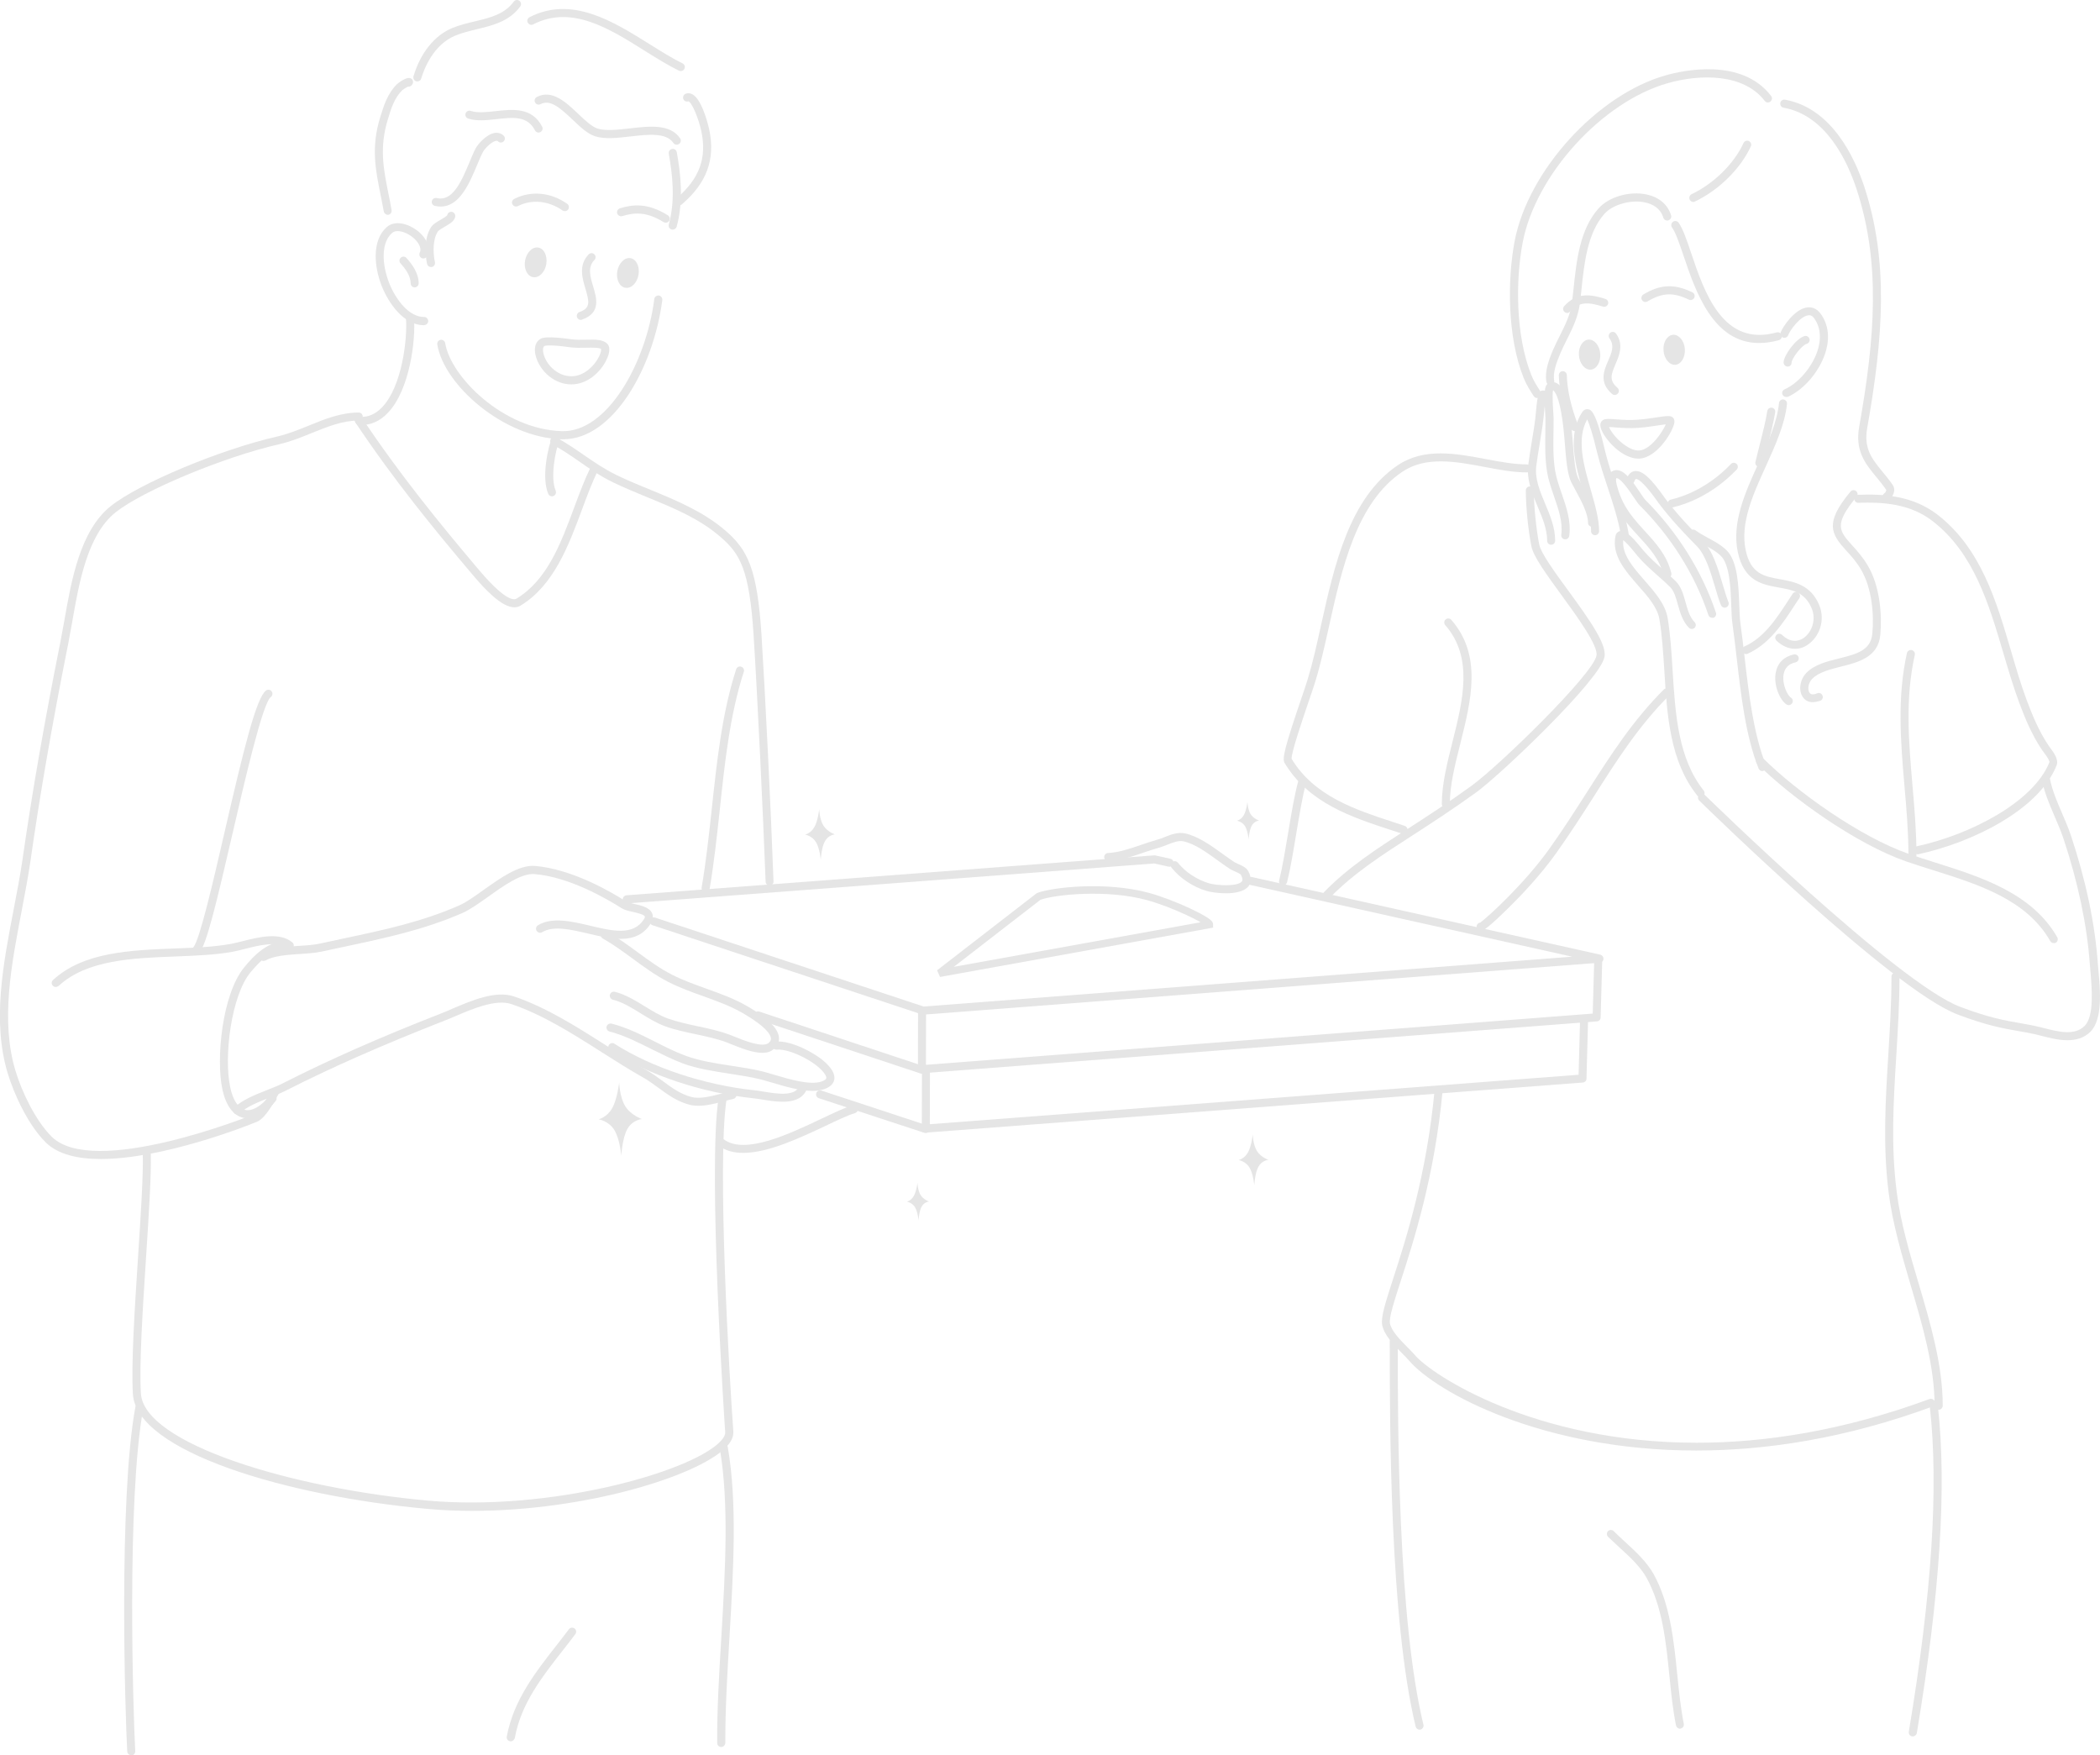 <svg width="560" height="468" viewBox="0 0 560 468" fill="none" xmlns="http://www.w3.org/2000/svg">
<g clip-path="url(#clip0)">
<path fill-rule="evenodd" clip-rule="evenodd" d="M218.459 215.715C218.459 215.715 218.522 218.417 219.558 220.082C220.595 221.778 222.637 222.47 222.637 222.47C222.637 222.47 220.909 222.595 219.967 224.323C219.024 226.02 218.867 229.287 218.867 229.287C218.867 229.287 218.616 226.208 217.579 224.512C216.542 222.815 214.689 222.533 214.689 222.533C214.689 222.533 216.26 222.187 217.202 220.459C218.145 218.762 218.459 215.715 218.459 215.715Z" fill="#E5E5E5"/>
<path fill-rule="evenodd" clip-rule="evenodd" d="M165.116 288.573C165.116 288.573 165.21 292.469 166.718 294.919C168.226 297.37 171.179 298.375 171.179 298.375C171.179 298.375 168.666 298.564 167.284 301.046C165.902 303.528 165.682 308.24 165.682 308.24C165.682 308.24 165.336 303.748 163.828 301.297C162.32 298.846 159.619 298.438 159.619 298.438C159.619 298.438 161.881 297.935 163.263 295.453C164.645 292.971 165.116 288.573 165.116 288.573Z" fill="#E5E5E5"/>
<path fill-rule="evenodd" clip-rule="evenodd" d="M334.065 302.491C334.065 302.491 334.128 305.193 335.164 306.858C336.201 308.555 338.243 309.246 338.243 309.246C338.243 309.246 336.515 309.371 335.573 311.099C334.63 312.796 334.473 316.063 334.473 316.063C334.473 316.063 334.222 312.984 333.185 311.288C332.148 309.591 330.295 309.309 330.295 309.309C330.295 309.309 331.866 308.963 332.808 307.235C333.751 305.538 334.065 302.491 334.065 302.491Z" fill="#E5E5E5"/>
<path fill-rule="evenodd" clip-rule="evenodd" d="M332.651 213.767C332.651 213.767 332.714 215.778 333.468 217.034C334.254 218.291 335.761 218.794 335.761 218.794C335.761 218.794 334.473 218.888 333.782 220.176C333.091 221.433 332.966 223.852 332.966 223.852C332.966 223.852 332.777 221.559 332.023 220.302C331.238 219.045 329.855 218.825 329.855 218.825C329.855 218.825 331.018 218.574 331.709 217.286C332.4 216.029 332.651 213.767 332.651 213.767Z" fill="#E5E5E5"/>
<path fill-rule="evenodd" clip-rule="evenodd" d="M244.658 315.341C244.658 315.341 244.721 317.351 245.475 318.608C246.261 319.865 247.737 320.368 247.737 320.368C247.737 320.368 246.449 320.462 245.758 321.75C245.067 323.007 244.941 325.426 244.941 325.426C244.941 325.426 244.753 323.132 243.999 321.876C243.213 320.619 241.831 320.399 241.831 320.399C241.831 320.399 242.993 320.148 243.685 318.86C244.407 317.603 244.658 315.341 244.658 315.341Z" fill="#E5E5E5"/>
<path d="M409.932 106.129C409.586 106.129 409.241 105.972 409.021 105.658C408.016 104.15 407.01 102.516 406.288 100.726C401.921 89.761 401.953 74.555 403.9 64.312C407.482 45.524 425.891 25.291 444.111 20.107C448.729 18.788 464.405 15.3 472.29 25.574C472.667 26.045 472.573 26.705 472.102 27.082C471.631 27.459 470.939 27.365 470.594 26.894C464.971 19.605 453.536 19.668 444.708 22.181C427.179 27.176 409.461 46.656 406.036 64.721C404.152 74.649 404.12 89.384 408.33 99.94C408.958 101.542 409.932 103.082 410.874 104.496C411.189 104.998 411.063 105.658 410.56 105.972C410.34 106.067 410.12 106.129 409.932 106.129Z" fill="#E5E5E5"/>
<path d="M419.89 114.926C419.45 114.926 419.073 114.675 418.885 114.235C416.937 109.303 415.806 104.276 415.681 100.066C415.681 99.469 416.152 98.966 416.717 98.966C417.346 98.966 417.817 99.437 417.817 100.003C417.911 103.93 418.979 108.706 420.864 113.418C421.084 113.984 420.801 114.581 420.267 114.801C420.173 114.895 420.016 114.926 419.89 114.926Z" fill="#E5E5E5"/>
<path d="M445.776 135.348C445.274 135.348 444.834 135.002 444.74 134.5C444.614 133.934 444.959 133.337 445.556 133.212C448.886 132.426 455.421 130.164 461.578 123.723C461.986 123.284 462.677 123.284 463.086 123.692C463.526 124.1 463.526 124.792 463.117 125.2C456.552 132.049 449.577 134.468 446.028 135.285C445.933 135.317 445.839 135.348 445.776 135.348Z" fill="#E5E5E5"/>
<path d="M469.086 91.457C456.803 91.457 452.122 77.633 448.918 68.114C447.818 64.846 446.844 62.019 445.871 60.636C445.525 60.165 445.651 59.474 446.122 59.128C446.625 58.783 447.284 58.908 447.63 59.38C448.792 61.013 449.735 63.841 450.96 67.423C454.541 78.042 459.442 92.588 473.798 88.63C474.364 88.473 474.961 88.818 475.118 89.384C475.275 89.949 474.929 90.546 474.364 90.703C472.447 91.237 470.688 91.457 469.086 91.457Z" fill="#E5E5E5"/>
<path d="M430.603 105.313C430.351 105.313 430.1 105.218 429.911 105.061C426.33 101.982 427.712 98.778 428.843 96.201C429.786 94.034 430.603 92.18 429.189 90.201C428.843 89.729 428.969 89.038 429.44 88.692C429.911 88.347 430.603 88.473 430.948 88.944C433.053 91.928 431.796 94.756 430.822 97.05C429.629 99.814 429.032 101.448 431.325 103.396C431.765 103.773 431.828 104.464 431.451 104.904C431.199 105.187 430.885 105.313 430.603 105.313Z" fill="#E5E5E5"/>
<path d="M413.45 102.736C412.947 102.736 412.508 102.391 412.382 101.857C411.879 99.186 412.916 96.201 414.11 93.374C414.675 92.054 415.303 90.797 415.932 89.572C417.408 86.588 418.822 83.791 419.199 80.618C419.325 79.487 419.45 78.262 419.607 77.037C420.393 69.591 421.272 61.139 426.299 55.547C429.095 52.436 434.624 50.865 439.179 51.871C442.446 52.593 444.739 54.541 445.619 57.4C445.807 57.966 445.462 58.563 444.896 58.751C444.331 58.94 443.734 58.594 443.545 58.029C442.729 55.358 440.467 54.353 438.707 53.976C434.969 53.159 430.1 54.51 427.869 56.992C423.314 62.082 422.466 70.156 421.712 77.288C421.586 78.545 421.461 79.738 421.304 80.901C420.864 84.451 419.325 87.561 417.817 90.578C417.22 91.772 416.591 93.028 416.057 94.285C415.052 96.673 414.047 99.406 414.455 101.511C414.581 102.108 414.172 102.673 413.607 102.768C413.607 102.705 413.513 102.736 413.45 102.736Z" fill="#E5E5E5"/>
<path d="M451.556 53.85C451.148 53.85 450.771 53.63 450.582 53.222C450.331 52.688 450.551 52.059 451.085 51.776C456.991 48.98 462.426 43.639 464.939 38.141C465.19 37.607 465.818 37.356 466.353 37.607C466.887 37.858 467.138 38.487 466.887 39.021C464.185 44.959 458.342 50.708 451.996 53.724C451.87 53.819 451.713 53.85 451.556 53.85Z" fill="#E5E5E5"/>
<path d="M150.194 117.126C150.068 117.126 149.943 117.126 149.817 117.126C134.33 116.717 118.34 102.642 116.612 91.834C116.517 91.237 116.926 90.703 117.491 90.609C118.088 90.515 118.622 90.923 118.716 91.489C120.162 100.411 134.173 114.518 149.849 114.958C161.818 115.335 172.247 97.018 174.478 79.739C174.541 79.141 175.106 78.733 175.671 78.796C176.268 78.859 176.677 79.424 176.614 79.99C174.289 97.992 163.545 117.126 150.194 117.126Z" fill="#E5E5E5"/>
<path d="M179.378 61.233C179.284 61.233 179.19 61.233 179.096 61.202C178.53 61.045 178.185 60.448 178.342 59.882C180.164 53.253 179.284 46.31 178.342 40.969C178.247 40.372 178.624 39.838 179.221 39.712C179.818 39.618 180.352 39.995 180.478 40.592C181.483 46.121 182.363 53.41 180.446 60.448C180.289 60.919 179.85 61.233 179.378 61.233Z" fill="#E5E5E5"/>
<path d="M154.875 85.299C154.435 85.299 154.027 85.017 153.87 84.577C153.681 84.011 153.964 83.414 154.529 83.194C157.514 82.158 157.137 80.461 156.132 77.037C155.283 74.209 154.215 70.659 156.98 67.831C157.388 67.391 158.079 67.391 158.488 67.8C158.927 68.208 158.927 68.899 158.519 69.308C156.634 71.224 157.388 73.738 158.174 76.377C159.116 79.519 160.278 83.446 155.221 85.205C155.095 85.299 155.001 85.299 154.875 85.299Z" fill="#E5E5E5"/>
<path d="M113.062 86.713C107.753 86.713 103.669 81.027 101.753 76.157C99.836 71.256 99.051 64.218 103.103 60.574C105.271 58.626 108.789 59.631 111.146 61.39C113.847 63.433 114.947 66.166 113.879 68.302C113.627 68.837 112.968 69.056 112.434 68.805C111.899 68.554 111.68 67.894 111.931 67.36C112.591 66.009 111.365 64.249 109.826 63.087C108.098 61.799 105.742 61.045 104.517 62.145C101.47 64.878 101.941 70.722 103.732 75.34C105.522 79.958 109.166 84.577 113.093 84.514C113.627 84.483 114.161 84.985 114.193 85.582C114.193 86.179 113.722 86.65 113.125 86.682C113.125 86.713 113.093 86.713 113.062 86.713Z" fill="#E5E5E5"/>
<path d="M110.58 76.628C109.983 76.628 109.512 76.157 109.512 75.56C109.48 73.423 108.035 71.601 106.81 70.219C106.402 69.779 106.433 69.088 106.873 68.711C107.313 68.302 108.004 68.334 108.381 68.774C109.763 70.313 111.617 72.669 111.648 75.528C111.648 76.125 111.177 76.597 110.58 76.628Z" fill="#E5E5E5"/>
<path d="M180.447 38.581C180.101 38.581 179.756 38.424 179.567 38.11C177.651 35.282 172.782 35.848 168.101 36.382C164.582 36.79 161.252 37.167 158.645 36.319C156.666 35.691 154.75 33.868 152.739 31.952C149.189 28.59 146.676 26.454 144.131 27.773C143.597 28.056 142.969 27.836 142.686 27.302C142.404 26.768 142.624 26.14 143.158 25.857C147.241 23.752 150.948 27.271 154.247 30.412C156.006 32.078 157.797 33.774 159.336 34.277C161.504 34.968 164.74 34.591 167.881 34.245C173.19 33.617 178.719 32.989 181.358 36.885C181.704 37.387 181.578 38.047 181.075 38.392C180.855 38.518 180.667 38.581 180.447 38.581Z" fill="#E5E5E5"/>
<path d="M143.597 35.345C143.22 35.345 142.843 35.125 142.654 34.748C140.644 30.852 136.843 31.261 132.413 31.763C129.806 32.046 127.135 32.36 124.842 31.606C124.277 31.418 123.963 30.821 124.151 30.255C124.339 29.69 124.936 29.376 125.502 29.564C127.355 30.161 129.711 29.91 132.193 29.627C136.748 29.124 141.9 28.559 144.571 33.774C144.853 34.308 144.633 34.937 144.099 35.219C143.942 35.314 143.785 35.345 143.597 35.345Z" fill="#E5E5E5"/>
<path d="M117.523 55.075C117.02 55.075 116.486 55.013 115.952 54.887C115.387 54.761 115.01 54.164 115.167 53.599C115.292 53.033 115.889 52.656 116.455 52.813C120.507 53.756 122.8 49.043 125.219 43.2C125.816 41.786 126.35 40.435 126.916 39.429C127.481 38.393 129.743 35.785 131.942 35.439C132.853 35.314 133.67 35.565 134.298 36.162C134.738 36.57 134.738 37.261 134.33 37.67C133.921 38.11 133.23 38.11 132.822 37.701C132.696 37.576 132.57 37.513 132.288 37.544C131.063 37.733 129.241 39.681 128.832 40.435C128.329 41.346 127.795 42.634 127.23 43.985C125.219 48.76 122.612 55.075 117.523 55.075Z" fill="#E5E5E5"/>
<path d="M111.303 21.71C111.208 21.71 111.083 21.71 110.988 21.678C110.423 21.521 110.109 20.924 110.266 20.327C112.119 14.107 115.889 9.425 120.601 7.477C122.486 6.692 124.56 6.189 126.539 5.718C130.654 4.744 134.55 3.802 137 0.44C137.345 -0.031 138.037 -0.157 138.508 0.22C138.979 0.565 139.105 1.257 138.728 1.728C135.806 5.718 131.345 6.786 127.041 7.823C125.125 8.294 123.177 8.766 121.418 9.488C115.575 11.907 113.093 18.317 112.308 20.987C112.182 21.427 111.742 21.71 111.303 21.71Z" fill="#E5E5E5"/>
<path d="M181.546 18.945C181.389 18.945 181.232 18.913 181.075 18.851C178.216 17.468 175.263 15.615 172.122 13.667C162.414 7.54 152.362 1.257 142.183 6.503C141.649 6.786 141.021 6.566 140.738 6.032C140.455 5.498 140.675 4.87 141.209 4.587C152.487 -1.225 163.545 5.718 173.284 11.813C176.363 13.73 179.253 15.552 182.017 16.903C182.551 17.154 182.771 17.814 182.52 18.348C182.331 18.725 181.954 18.945 181.546 18.945Z" fill="#E5E5E5"/>
<path d="M181.106 54.761C180.792 54.761 180.509 54.636 180.289 54.384C179.912 53.944 179.944 53.253 180.415 52.876C186.509 47.661 188.551 42.131 187.012 34.937C186.321 31.669 184.467 27.176 183.556 27.019C182.991 27.208 182.394 26.925 182.206 26.36C182.017 25.794 182.331 25.197 182.865 24.977C183.462 24.757 184.09 24.852 184.687 25.166C187.42 26.705 189.117 34.403 189.117 34.497C190.813 42.446 188.488 48.792 181.797 54.51C181.609 54.698 181.357 54.761 181.106 54.761Z" fill="#E5E5E5"/>
<path d="M103.417 57.275C102.915 57.275 102.444 56.898 102.349 56.395C102.067 54.887 101.784 53.41 101.501 52.028C100.119 45.179 98.925 39.272 101.375 31.292C102.349 28.15 103.323 24.977 105.805 22.495C105.836 22.464 108.695 19.95 109.826 21.081C110.109 21.364 110.423 22.055 109.732 22.778C109.48 23.029 109.103 23.155 108.789 23.092C108.287 23.343 107.533 23.815 107.281 24.035C105.177 26.108 104.297 28.904 103.417 31.858C101.124 39.367 102.255 45.022 103.574 51.588C103.857 53.002 104.171 54.478 104.423 56.018C104.517 56.615 104.14 57.149 103.543 57.275C103.543 57.243 103.48 57.275 103.417 57.275ZM108.224 21.27L109.009 22.024L108.224 21.27C108.224 21.238 108.224 21.238 108.224 21.27Z" fill="#E5E5E5"/>
<path fill-rule="evenodd" clip-rule="evenodd" d="M170.268 73.266C170.645 71.099 169.702 69.088 168.132 68.837C166.592 68.554 165.022 70.125 164.613 72.292C164.236 74.46 165.179 76.471 166.749 76.722C168.32 77.005 169.891 75.466 170.268 73.266Z" fill="#E5E5E5"/>
<path fill-rule="evenodd" clip-rule="evenodd" d="M145.671 70.439C146.048 68.271 145.105 66.26 143.534 66.009C141.995 65.726 140.424 67.297 140.016 69.465C139.639 71.633 140.581 73.643 142.152 73.895C143.723 74.177 145.294 72.638 145.671 70.439Z" fill="#E5E5E5"/>
<path d="M114.915 71.193C114.413 71.193 113.973 70.847 113.878 70.344C113.596 68.931 112.779 64.061 114.884 60.668C115.418 59.788 116.517 59.16 117.554 58.563C118.151 58.217 119.125 57.652 119.282 57.337C119.376 56.74 119.942 56.395 120.507 56.489C121.104 56.584 121.481 57.18 121.387 57.777C121.198 58.94 119.942 59.662 118.654 60.416C117.9 60.856 116.957 61.39 116.706 61.799C115.386 63.967 115.449 67.391 115.983 69.905C116.109 70.502 115.732 71.067 115.166 71.193C115.072 71.161 115.009 71.193 114.915 71.193Z" fill="#E5E5E5"/>
<path d="M150.634 56.301C150.414 56.301 150.194 56.238 150.005 56.112C146.267 53.505 141.838 53.065 138.099 54.95C137.565 55.201 136.937 55.013 136.654 54.478C136.371 53.944 136.591 53.316 137.125 53.033C141.586 50.771 146.864 51.242 151.262 54.353C151.733 54.698 151.859 55.358 151.513 55.861C151.293 56.144 150.979 56.301 150.634 56.301Z" fill="#E5E5E5"/>
<path d="M177.525 59.38C177.337 59.38 177.148 59.317 176.96 59.223C172.499 56.458 169.326 56.584 165.933 57.62C165.368 57.777 164.771 57.463 164.582 56.898C164.425 56.332 164.739 55.735 165.305 55.547C168.729 54.51 172.625 54.007 178.091 57.4C178.593 57.715 178.75 58.374 178.436 58.877C178.248 59.223 177.902 59.38 177.525 59.38Z" fill="#E5E5E5"/>
<path d="M152.393 102.485C152.11 102.485 151.827 102.485 151.545 102.454C149.44 102.234 147.587 101.385 145.89 99.846C143.722 97.867 142.372 94.85 142.686 92.62C142.843 91.552 143.377 90.735 144.257 90.295C144.634 90.106 145.827 89.541 152.299 90.452C153.555 90.64 154.938 90.609 156.288 90.578C158.77 90.515 160.906 90.483 162.006 91.74C163.105 92.965 162.069 95.29 161.597 96.201C159.933 99.437 156.508 102.485 152.393 102.485ZM145.199 92.243C145.136 92.274 144.916 92.4 144.822 92.934C144.634 94.222 145.545 96.641 147.335 98.243C148.686 99.469 150.1 100.129 151.765 100.286C155.157 100.631 157.576 98.118 158.456 97.05C160.027 95.133 160.404 93.437 160.278 93.06C159.901 92.651 157.891 92.683 156.288 92.714C154.906 92.745 153.367 92.777 151.953 92.588C147.398 91.928 145.545 92.086 145.199 92.243Z" fill="#E5E5E5"/>
<path d="M96.318 113.324C96.129 113.324 95.941 113.324 95.721 113.293C95.124 113.261 94.684 112.759 94.715 112.162C94.747 111.565 95.218 111.125 95.846 111.156C98.108 111.282 100.056 110.465 101.815 108.674C107.25 103.113 108.695 90.169 108.255 84.797C108.192 84.2 108.632 83.697 109.229 83.634C109.826 83.603 110.329 84.011 110.391 84.608C110.894 90.483 109.323 104.024 103.355 110.151C101.313 112.287 98.957 113.324 96.318 113.324Z" fill="#E5E5E5"/>
<path d="M147.179 132.332C146.77 132.332 146.362 132.08 146.205 131.672C144.351 127.368 146.048 119.419 147.367 116.152C147.587 115.586 148.215 115.335 148.749 115.555C149.315 115.775 149.566 116.403 149.346 116.937C147.901 120.55 146.77 127.556 148.184 130.824C148.404 131.358 148.153 132.018 147.618 132.238C147.461 132.3 147.336 132.332 147.179 132.332Z" fill="#E5E5E5"/>
<path d="M137.189 161.927C133.764 161.927 129.272 157.152 125.597 152.722L125.22 152.282C115.858 141.223 104.926 127.871 94.747 112.601C94.402 112.099 94.559 111.439 95.03 111.125C95.533 110.779 96.192 110.936 96.507 111.408C106.622 126.582 117.523 139.872 126.822 150.9L127.199 151.34C134.518 160.137 136.969 160.042 137.691 159.634C145.922 154.701 149.597 144.805 153.147 135.222C154.592 131.358 155.943 127.745 157.545 124.477C157.797 123.943 158.456 123.723 158.99 124.006C159.525 124.257 159.744 124.917 159.462 125.451C157.891 128.593 156.572 132.175 155.158 135.976C151.639 145.433 147.65 156.147 138.791 161.488C138.32 161.802 137.754 161.927 137.189 161.927Z" fill="#E5E5E5"/>
<path d="M26.891 309.026C20.765 309.026 15.456 307.832 12.189 304.596C7.351 299.757 3.707 291.62 2.042 286.122C-2.105 272.33 0.817 257.155 3.644 242.483C4.524 237.864 5.372 233.497 6 229.193C8.576 211.191 11.812 192.654 16.147 170.944C16.493 169.185 16.838 167.3 17.184 165.321C19.038 154.701 21.362 141.506 29.499 134.971C37.07 128.907 58.683 119.859 73.982 116.372C76.841 115.712 79.637 114.581 82.338 113.481C86.548 111.753 90.915 109.994 95.658 109.994C96.255 109.994 96.726 110.465 96.726 111.062C96.726 111.659 96.255 112.13 95.658 112.13C91.323 112.13 87.333 113.764 83.124 115.46C80.359 116.592 77.469 117.754 74.453 118.445C59.688 121.807 38.075 130.824 30.818 136.605C23.31 142.605 21.079 155.393 19.289 165.635C18.943 167.614 18.598 169.531 18.252 171.321C13.917 193 10.713 211.473 8.137 229.476C7.508 233.811 6.66 238.21 5.78 242.86C3.016 257.281 0.126 272.204 4.115 285.462C5.812 291.118 9.456 298.752 13.728 303.025C24.818 314.115 65.94 297.841 67.699 297.118C68.139 296.93 69.49 295.987 72.16 291.086C72.411 290.646 72.631 290.206 73.291 290.206C73.888 290.206 74.359 290.678 74.359 291.275C74.359 291.495 74.296 291.714 74.17 291.872L74.045 292.123C71.783 296.301 70.024 298.501 68.516 299.098C65.217 300.48 43.195 309.026 26.891 309.026Z" fill="#E5E5E5"/>
<path d="M14.859 263.156C14.576 263.156 14.294 263.03 14.074 262.81C13.665 262.37 13.697 261.679 14.137 261.302C22.242 253.825 34.745 253.353 46.808 252.882C52.117 252.694 57.112 252.474 61.479 251.688C62.327 251.531 63.364 251.28 64.495 250.997C68.955 249.866 74.516 248.452 77.94 251.248C78.411 251.625 78.474 252.317 78.097 252.756C77.72 253.228 77.029 253.291 76.589 252.914C73.982 250.777 69.018 252.065 65.029 253.071C63.898 253.353 62.798 253.636 61.887 253.793C57.363 254.61 52.306 254.799 46.934 255.019C35.247 255.458 23.153 255.93 15.645 262.873C15.362 263.061 15.111 263.156 14.859 263.156Z" fill="#E5E5E5"/>
<path d="M66.065 298.187C65.657 298.187 65.217 298.124 64.84 298.029C62.17 297.401 60.222 294.731 59.311 290.489C57.552 282.415 59.217 265.198 65.06 258.003C67.667 254.767 71.72 250.557 76.746 251.028C77.343 251.091 77.783 251.625 77.72 252.191C77.657 252.788 77.123 253.196 76.558 253.165C72.6 252.788 69.05 256.527 66.725 259.354C61.73 265.481 59.594 281.598 61.416 290.018C62.138 293.38 63.552 295.485 65.343 295.924C67.196 296.364 69.584 295.013 71.846 292.217C72.223 291.746 72.914 291.683 73.353 292.06C73.825 292.437 73.888 293.128 73.511 293.568C71.06 296.616 68.453 298.187 66.065 298.187Z" fill="#E5E5E5"/>
<path d="M52.463 254.265C52.211 254.265 51.992 254.202 51.772 254.013C51.3 253.636 51.237 252.945 51.614 252.505C53.279 250.432 56.798 235.288 59.877 221.904C64.997 199.692 68.327 186.088 70.935 184.109C71.406 183.763 72.097 183.857 72.442 184.328C72.788 184.8 72.694 185.491 72.223 185.836C70.055 187.47 65.374 207.64 61.981 222.375C57.803 240.441 55.133 251.563 53.279 253.856C53.091 254.139 52.777 254.265 52.463 254.265Z" fill="#E5E5E5"/>
<path d="M70.243 256.212C69.866 256.212 69.521 256.024 69.332 255.678C69.018 255.176 69.207 254.516 69.709 254.202C72.254 252.694 76.087 252.411 79.825 252.191C81.867 252.065 83.752 251.94 85.26 251.594C87.333 251.154 89.375 250.714 91.417 250.274C102.255 247.981 112.465 245.813 122.455 241.415C124.277 240.629 126.507 239.027 128.895 237.33C133.356 234.157 138.413 230.513 142.686 230.89C152.487 231.707 162.948 237.77 166.969 240.378C167.315 240.598 168.289 240.818 169.106 241.006C171.053 241.446 173.252 241.949 173.912 243.551C174.258 244.368 174.101 245.31 173.472 246.316C169.828 252.002 163.231 250.432 156.854 248.923C152.299 247.855 147.618 246.724 144.571 248.546C144.068 248.861 143.408 248.672 143.094 248.169C142.78 247.667 142.969 247.007 143.471 246.693C147.241 244.431 152.393 245.656 157.357 246.818C163.263 248.232 168.854 249.552 171.682 245.153C171.964 244.745 171.996 244.462 171.964 244.368C171.745 243.802 169.734 243.363 168.666 243.111C167.504 242.86 166.498 242.608 165.839 242.2C161.943 239.718 151.859 233.812 142.529 233.057C139.042 232.775 134.329 236.136 130.151 239.121C127.67 240.88 125.345 242.546 123.334 243.425C113.156 247.887 102.82 250.086 91.888 252.411C89.846 252.851 87.804 253.291 85.731 253.73C84.097 254.076 82.087 254.233 79.982 254.359C76.683 254.579 72.945 254.83 70.84 256.087C70.62 256.181 70.432 256.212 70.243 256.212Z" fill="#E5E5E5"/>
<path d="M203.285 280.718C200.678 280.718 197.474 279.399 195.086 278.456C194.615 278.268 194.206 278.079 193.861 277.953C191.159 276.948 188.3 276.351 185.536 275.754C182.897 275.189 180.133 274.623 177.494 273.681C175.138 272.832 172.939 271.481 170.802 270.162C168.321 268.622 165.965 267.177 163.42 266.549C162.854 266.392 162.509 265.826 162.635 265.229C162.792 264.664 163.357 264.318 163.954 264.444C166.813 265.166 169.42 266.769 171.933 268.308C173.975 269.565 176.049 270.853 178.216 271.607C180.729 272.487 183.4 273.052 185.976 273.618C188.834 274.215 191.787 274.843 194.615 275.911C194.96 276.037 195.4 276.225 195.903 276.414C198.353 277.419 203.411 279.462 205.013 278.048C205.579 277.545 205.61 277.105 205.579 276.822C205.484 275.88 204.385 273.806 198.196 270.193C194.835 268.245 191.096 266.894 187.515 265.606C184.405 264.507 181.232 263.344 178.248 261.836C174.824 260.077 171.713 257.815 168.729 255.615C166.184 253.762 163.546 251.814 160.75 250.243C160.247 249.96 160.059 249.3 160.341 248.766C160.624 248.264 161.284 248.075 161.818 248.358C164.708 249.992 167.41 251.971 169.986 253.856C172.907 255.992 175.923 258.223 179.222 259.888C182.049 261.333 185.19 262.465 188.238 263.564C191.913 264.884 195.746 266.235 199.201 268.245C202.72 270.288 207.369 273.335 207.715 276.54C207.809 277.325 207.652 278.519 206.458 279.587C205.61 280.435 204.51 280.718 203.285 280.718Z" fill="#E5E5E5"/>
<path d="M216.636 290.866C213.275 290.866 209.285 289.672 205.924 288.667C204.824 288.353 203.788 288.039 202.94 287.819C200.301 287.159 197.379 286.719 194.552 286.279C190.311 285.62 185.913 284.96 182.017 283.515C179.284 282.478 176.52 281.095 173.849 279.776C170.143 277.922 166.341 276.006 162.54 275.032C161.975 274.875 161.629 274.309 161.755 273.712C161.912 273.147 162.477 272.801 163.074 272.927C167.095 273.932 171.054 275.911 174.823 277.828C177.431 279.147 180.132 280.498 182.771 281.472C186.478 282.855 190.751 283.515 194.897 284.143C197.756 284.583 200.741 285.023 203.474 285.714C204.353 285.934 205.421 286.248 206.552 286.593C210.573 287.787 216.071 289.421 219.118 288.353C219.841 288.102 220.281 287.787 220.343 287.473C220.438 287.033 219.935 285.997 218.27 284.551C215.474 282.132 210.196 279.619 207.086 279.87C206.521 279.901 205.987 279.462 205.924 278.865C205.893 278.268 206.332 277.765 206.929 277.702C210.95 277.42 216.919 280.53 219.684 282.918C221.788 284.74 222.731 286.405 222.48 287.85C222.26 288.981 221.38 289.829 219.872 290.364C218.867 290.709 217.799 290.866 216.636 290.866Z" fill="#E5E5E5"/>
<path d="M208.72 293.757C206.867 293.757 204.919 293.442 203.223 293.16C202.406 293.034 201.652 292.908 200.992 292.846C187.201 291.4 172.876 286.625 162.698 280.09C162.195 279.776 162.038 279.116 162.383 278.613C162.698 278.111 163.357 277.954 163.86 278.299C173.787 284.646 187.767 289.295 201.243 290.709C201.935 290.772 202.72 290.898 203.6 291.055C207.055 291.62 211.83 292.406 213.087 289.767C213.338 289.233 213.998 289.013 214.532 289.264C215.066 289.515 215.286 290.175 215.035 290.709C213.841 293.097 211.39 293.757 208.72 293.757Z" fill="#E5E5E5"/>
<path d="M63.206 297.118C62.924 297.118 62.609 296.993 62.421 296.773C62.013 296.333 62.044 295.642 62.484 295.265C64.777 293.191 68.013 291.903 71.123 290.678C72.694 290.049 74.17 289.484 75.458 288.824C87.553 282.666 101.03 276.697 117.837 270.131C118.685 269.816 119.596 269.408 120.601 268.968C125.753 266.769 132.13 264.035 137.031 265.669C145.607 268.56 153.712 273.712 161.566 278.708C165.304 281.095 168.854 283.357 172.467 285.368C174.006 286.248 175.42 287.285 176.802 288.29C179.221 290.081 181.514 291.746 184.436 292.5C186.761 293.097 189.871 292.249 192.604 291.526C193.483 291.306 194.3 291.055 195.086 290.898C195.682 290.772 196.248 291.149 196.374 291.715C196.499 292.28 196.122 292.877 195.557 293.003C194.803 293.16 194.017 293.38 193.169 293.6C190.185 294.385 186.792 295.296 183.933 294.574C180.603 293.725 178.027 291.84 175.546 290.018C174.226 289.044 172.875 288.07 171.43 287.253C167.786 285.211 164.048 282.823 160.435 280.53C152.676 275.597 144.665 270.508 136.34 267.711C132.225 266.329 125.973 268.999 121.418 270.947C120.413 271.387 119.439 271.796 118.591 272.11C101.846 278.676 88.432 284.583 76.4 290.709C75.018 291.4 73.51 292.029 71.877 292.657C68.924 293.82 65.877 295.013 63.897 296.836C63.74 297.024 63.458 297.118 63.206 297.118Z" fill="#E5E5E5"/>
<path d="M205.233 236.105C204.667 236.105 204.165 235.665 204.165 235.068C203.442 215.872 201.966 185.177 200.96 169.405C199.83 151.654 197.285 147.601 192.101 143.14C186.478 138.27 179.755 135.505 172.687 132.615C169.64 131.358 166.498 130.07 163.451 128.593C160.184 127.022 157.325 125.043 154.529 123.095C152.236 121.493 149.849 119.859 147.304 118.508C146.77 118.225 146.582 117.566 146.864 117.063C147.147 116.529 147.807 116.34 148.309 116.623C150.948 118.037 153.399 119.733 155.723 121.336C158.456 123.221 161.252 125.137 164.362 126.645C167.347 128.09 170.457 129.379 173.473 130.604C180.415 133.463 187.578 136.416 193.484 141.506C199.327 146.564 201.934 151.528 203.065 169.279C204.071 185.082 205.578 215.809 206.27 235.005C206.301 235.602 205.83 236.105 205.233 236.105C205.264 236.105 205.264 236.105 205.233 236.105Z" fill="#E5E5E5"/>
<path d="M188.175 237.864C188.112 237.864 188.049 237.864 187.986 237.864C187.389 237.77 187.012 237.205 187.107 236.608C188.269 229.853 189.054 222.627 189.808 215.652C191.159 203.085 192.541 190.078 196.311 178.453C196.5 177.888 197.097 177.574 197.662 177.762C198.228 177.951 198.542 178.548 198.353 179.113C194.646 190.518 193.264 203.399 191.945 215.872C191.191 222.878 190.405 230.136 189.243 236.953C189.149 237.487 188.709 237.864 188.175 237.864Z" fill="#E5E5E5"/>
<path d="M125.974 402.839C121.921 402.839 117.869 402.682 113.879 402.305C76.527 398.912 36.316 387.036 35.436 371.673C34.965 363.661 35.907 349.115 36.818 335.04C37.541 323.886 38.232 313.361 38.075 307.643C38.075 307.046 38.515 306.544 39.112 306.544C39.677 306.544 40.211 306.984 40.211 307.58C40.368 313.393 39.677 323.949 38.955 335.165C38.044 349.178 37.101 363.661 37.572 371.516C38.358 384.963 77.877 396.839 114.067 400.106C146.425 403.028 183.588 392.691 191.882 384.554C192.918 383.549 193.421 382.606 193.39 381.884C193.327 381.192 188.646 311.79 191.63 292.688C191.725 292.091 192.259 291.714 192.856 291.777C193.453 291.872 193.829 292.406 193.767 293.003C191.128 309.748 194.552 368.154 195.557 381.695C195.652 383.109 194.929 384.586 193.421 386.062C185.63 393.728 155.849 402.839 125.974 402.839Z" fill="#E5E5E5"/>
<path d="M198.196 307.392C195.746 307.392 193.547 306.858 191.756 305.538C191.285 305.193 191.191 304.502 191.536 304.03C191.882 303.559 192.573 303.465 193.044 303.81C198.667 307.958 210.448 302.365 219.056 298.281C222.386 296.71 225.276 295.328 227.412 294.699C227.977 294.542 228.574 294.856 228.763 295.422C228.92 295.987 228.606 296.584 228.04 296.773C226.061 297.37 223.265 298.689 219.998 300.26C213.338 303.371 204.888 307.392 198.196 307.392Z" fill="#E5E5E5"/>
<path d="M34.996 468C34.431 468 33.959 467.56 33.928 466.995C33.394 457.412 31.572 399.792 36.096 375.16C36.19 374.563 36.755 374.186 37.352 374.312C37.949 374.406 38.326 374.972 38.2 375.569C33.708 400.012 35.53 457.349 36.064 466.9C36.096 467.497 35.656 468 35.059 468.031C35.027 468 34.996 468 34.996 468Z" fill="#E5E5E5"/>
<path d="M192.321 465.801C191.725 465.801 191.253 465.33 191.253 464.733C191.19 455.904 191.756 446.51 192.353 436.551C193.39 419.02 194.458 400.892 191.944 386.251C191.85 385.654 192.227 385.12 192.824 384.994C193.421 384.9 193.955 385.277 194.081 385.874C196.657 400.766 195.557 418.988 194.52 436.645C193.924 446.573 193.39 455.936 193.421 464.67C193.39 465.33 192.918 465.801 192.321 465.801Z" fill="#E5E5E5"/>
<path d="M136.183 464.293C136.121 464.293 136.058 464.293 135.995 464.261C135.398 464.167 135.021 463.602 135.147 463.005C136.937 453.328 142.78 445.882 148.435 438.656C149.535 437.242 150.634 435.86 151.702 434.414C152.048 433.943 152.739 433.849 153.21 434.194C153.681 434.54 153.776 435.231 153.43 435.703C152.362 437.148 151.231 438.562 150.132 439.975C144.383 447.327 138.948 454.27 137.283 463.413C137.126 463.916 136.686 464.293 136.183 464.293Z" fill="#E5E5E5"/>
<path d="M438.77 80.524C438.393 80.524 438.047 80.335 437.859 79.99C437.545 79.487 437.733 78.827 438.236 78.513C442.822 75.78 446.498 75.623 451.304 77.948C451.838 78.199 452.058 78.859 451.807 79.393C451.556 79.927 450.896 80.147 450.362 79.895C446.184 77.885 443.293 78.01 439.335 80.367C439.147 80.493 438.958 80.524 438.77 80.524Z" fill="#E5E5E5"/>
<path d="M417.911 83.446C417.659 83.446 417.408 83.352 417.188 83.163C416.748 82.754 416.717 82.095 417.094 81.655C420.581 77.759 424.445 78.544 428.121 79.707C428.686 79.895 429 80.492 428.812 81.058C428.623 81.624 428.026 81.938 427.461 81.749C423.534 80.524 421.084 80.367 418.665 83.069C418.508 83.32 418.194 83.446 417.911 83.446Z" fill="#E5E5E5"/>
<path fill-rule="evenodd" clip-rule="evenodd" d="M426.738 94.348C426.581 92.148 425.168 90.452 423.597 90.546C422.026 90.672 420.864 92.557 421.052 94.756C421.209 96.955 422.623 98.652 424.194 98.558C425.733 98.463 426.895 96.578 426.738 94.348Z" fill="#E5E5E5"/>
<path fill-rule="evenodd" clip-rule="evenodd" d="M449.294 93.06C449.137 90.86 447.723 89.164 446.153 89.258C444.582 89.384 443.419 91.269 443.608 93.468C443.765 95.667 445.179 97.364 446.749 97.269C448.289 97.144 449.451 95.259 449.294 93.06Z" fill="#E5E5E5"/>
<path d="M476.312 105.847C475.903 105.847 475.495 105.595 475.338 105.218C475.087 104.684 475.338 104.056 475.903 103.804C479.799 102.076 483.663 97.364 484.888 92.808C485.453 90.672 485.736 87.593 483.788 84.891C483.192 84.043 482.626 84.011 482.186 84.074C480.05 84.357 477.38 87.939 476.846 89.384C476.626 89.949 475.998 90.201 475.464 90.012C474.898 89.792 474.647 89.164 474.835 88.63C475.495 86.965 478.636 82.377 481.904 81.969C482.909 81.843 484.323 82.032 485.516 83.666C487.464 86.336 487.967 89.729 486.961 93.405C485.548 98.589 481.275 103.804 476.752 105.815C476.626 105.815 476.469 105.847 476.312 105.847Z" fill="#E5E5E5"/>
<path d="M476.72 97.741C476.688 97.741 476.688 97.741 476.657 97.741C476.06 97.709 475.62 97.207 475.62 96.61C475.714 94.63 478.982 90.232 481.212 89.604C481.777 89.447 482.374 89.792 482.531 90.358C482.688 90.923 482.374 91.52 481.777 91.677C480.458 92.054 477.788 95.573 477.756 96.704C477.756 97.301 477.285 97.741 476.72 97.741Z" fill="#E5E5E5"/>
<path d="M469.179 124.509C469.085 124.509 469.022 124.509 468.928 124.477C468.362 124.352 467.985 123.755 468.111 123.189C468.488 121.65 468.865 120.11 469.242 118.602C470.059 115.429 470.813 112.444 471.284 109.585C471.378 108.988 471.944 108.611 472.509 108.706C473.106 108.8 473.483 109.365 473.389 109.931C472.886 112.884 472.132 115.9 471.315 119.105C470.938 120.613 470.561 122.121 470.184 123.661C470.09 124.195 469.65 124.509 469.179 124.509Z" fill="#E5E5E5"/>
<path d="M511.369 227.779C510.867 227.779 510.427 227.434 510.333 226.931C510.207 226.365 510.584 225.768 511.149 225.643C525.506 222.532 542.25 213.83 546.491 203.273C546.617 202.959 546.114 202.048 545.015 200.603C544.795 200.32 544.638 200.069 544.481 199.88C541.779 195.827 540.02 191.554 538.512 187.502C536.91 183.229 535.559 178.61 534.239 174.18C530.375 161.079 526.386 147.507 515.39 138.961C509.327 134.248 501.976 133.84 495.599 134.06C495.002 134.123 494.5 133.62 494.5 133.023C494.468 132.426 494.939 131.923 495.536 131.923C502.322 131.672 510.113 132.143 516.71 137.264C528.239 146.218 532.323 160.137 536.281 173.583C537.569 178.013 538.92 182.569 540.491 186.779C541.967 190.706 543.664 194.853 546.24 198.718C546.365 198.906 546.522 199.095 546.68 199.346C547.685 200.697 549.067 202.519 548.407 204.122C543.695 215.903 526.009 224.637 511.526 227.779C511.526 227.748 511.464 227.779 511.369 227.779Z" fill="#E5E5E5"/>
<path d="M551.298 277.357C548.942 277.357 546.554 276.728 544.544 276.226C543.884 276.068 543.256 275.88 542.659 275.754C541.088 275.409 539.675 275.157 538.198 274.906C534.051 274.183 529.779 273.429 521.988 270.476C504.804 263.973 455.232 215.526 453.127 213.453C452.687 213.044 452.687 212.353 453.095 211.945C453.504 211.505 454.195 211.505 454.603 211.945C455.106 212.447 505.966 262.15 522.742 268.465C530.344 271.324 534.523 272.078 538.544 272.77C539.989 273.021 541.497 273.304 543.099 273.649C543.727 273.775 544.387 273.963 545.046 274.121C548.879 275.095 553.214 276.226 555.916 273.524C558.523 270.916 557.801 263.219 557.455 259.071C557.392 258.38 557.33 257.72 557.298 257.186C556.544 246.661 554.157 235.32 550.23 223.506C549.57 221.559 548.722 219.579 547.905 217.694C546.586 214.615 545.204 211.442 544.544 208.08C544.418 207.483 544.795 206.918 545.392 206.824C545.989 206.698 546.554 207.075 546.649 207.672C547.277 210.814 548.596 213.861 549.884 216.846C550.733 218.794 551.581 220.805 552.272 222.847C556.262 234.848 558.681 246.347 559.434 257.061C559.466 257.595 559.529 258.223 559.592 258.914C560.063 264.035 560.754 271.764 557.455 275.095C555.728 276.791 553.528 277.357 551.298 277.357Z" fill="#E5E5E5"/>
<path d="M547.685 251.468C547.308 251.468 546.963 251.28 546.743 250.934C540.428 239.875 527.768 235.885 515.516 232.021C512.94 231.204 510.521 230.45 508.165 229.633C495.128 225.077 477.787 212.824 468.583 203.619C468.174 203.211 468.174 202.519 468.583 202.111C468.991 201.702 469.682 201.702 470.091 202.111C479.138 211.128 496.102 223.161 508.856 227.622C511.181 228.439 513.6 229.193 516.145 230.01C528.208 233.811 541.873 238.116 548.596 249.897C548.879 250.4 548.722 251.06 548.188 251.374C548.062 251.437 547.874 251.468 547.685 251.468Z" fill="#E5E5E5"/>
<path d="M453.441 212.51C453.127 212.51 452.813 212.384 452.593 212.102C445.305 202.991 444.551 190.738 443.828 178.893C443.514 174.023 443.231 169.405 442.509 165.101C442.006 161.99 439.399 159.006 436.854 156.147C433.367 152.156 429.754 148.041 430.791 142.951C430.979 141.946 431.702 141.663 431.985 141.6C433.273 141.286 434.843 142.574 438.016 146.501C438.142 146.69 438.268 146.815 438.331 146.878C439.838 148.638 441.629 150.24 443.388 151.779C444.551 152.816 445.744 153.884 446.875 154.984C448.32 156.429 448.917 158.534 449.483 160.576C450.017 162.524 450.582 164.567 451.902 165.886C452.31 166.294 452.31 166.986 451.902 167.394C451.493 167.803 450.802 167.803 450.394 167.394C448.666 165.666 448.006 163.247 447.409 161.142C446.907 159.288 446.404 157.56 445.367 156.524C444.299 155.455 443.168 154.45 441.975 153.413C440.184 151.811 438.331 150.177 436.728 148.292C436.666 148.229 436.54 148.072 436.383 147.852C434.466 145.464 433.398 144.428 432.864 144.019C432.487 147.821 435.44 151.214 438.55 154.764C441.284 157.875 444.079 161.079 444.708 164.786C445.43 169.216 445.744 173.866 446.027 178.799C446.75 190.298 447.472 202.205 454.321 210.782C454.698 211.253 454.603 211.913 454.164 212.29C453.912 212.416 453.661 212.51 453.441 212.51Z" fill="#E5E5E5"/>
<path d="M456.583 164.724C456.143 164.724 455.703 164.441 455.577 164.001C451.996 153.256 445.65 143.108 437.2 134.688C436.854 134.343 436.446 133.714 435.723 132.677C434.655 131.075 432.425 127.745 431.2 127.493C431.105 127.462 431.042 127.494 431.011 127.525C430.634 128.153 431.702 131.641 432.833 133.903C434.341 136.919 436.54 139.307 438.645 141.632C441.535 144.773 444.519 148.041 445.682 152.785C445.839 153.35 445.462 153.947 444.896 154.073C444.331 154.23 443.734 153.853 443.577 153.288C442.54 149.078 439.87 146.156 437.043 143.077C434.812 140.658 432.519 138.144 430.885 134.877C430.257 133.651 427.304 127.399 429.786 125.734C430.32 125.389 430.948 125.263 431.577 125.389C433.556 125.797 435.409 128.405 437.482 131.515C437.954 132.238 438.456 132.992 438.676 133.212C447.347 141.883 453.881 152.314 457.588 163.373C457.776 163.938 457.462 164.535 456.897 164.724C456.803 164.724 456.677 164.724 456.583 164.724Z" fill="#E5E5E5"/>
<path d="M459.913 162.022C459.473 162.022 459.096 161.77 458.907 161.33C458.342 159.948 457.871 158.283 457.337 156.492C456.143 152.471 454.792 147.915 452.436 145.559C449.546 142.668 445.43 138.333 442.289 134.123C442.163 133.966 442.006 133.746 441.818 133.463C437.985 128.09 436.603 127.651 436.226 127.713C436.132 127.713 435.975 127.933 435.817 128.373C435.629 128.939 435.032 129.253 434.467 129.064C433.901 128.876 433.587 128.279 433.776 127.713C434.31 126.143 435.221 125.703 435.912 125.608C438.079 125.294 440.561 128.028 443.577 132.238C443.765 132.489 443.923 132.709 444.017 132.866C447.095 136.982 451.117 141.223 453.975 144.051C456.74 146.815 458.153 151.622 459.41 155.895C459.913 157.623 460.415 159.257 460.918 160.545C461.138 161.111 460.855 161.708 460.321 161.927C460.195 161.99 460.07 162.022 459.913 162.022Z" fill="#E5E5E5"/>
<path d="M469.965 205.598C469.525 205.598 469.149 205.347 468.96 204.907C465.504 196.299 464.248 185.24 463.117 175.437C462.74 172.233 462.394 169.185 461.986 166.295C461.797 165.038 461.735 163.404 461.672 161.519C461.515 156.932 461.263 150.617 458.939 148.261C457.745 147.067 456.174 146.219 454.478 145.307C453.253 144.648 451.996 143.957 450.865 143.14C450.394 142.794 450.3 142.103 450.645 141.632C450.991 141.16 451.682 141.066 452.153 141.412C453.127 142.134 454.289 142.763 455.483 143.422C457.211 144.365 459.033 145.339 460.447 146.753C463.4 149.706 463.619 156.209 463.808 161.456C463.871 163.278 463.934 164.881 464.091 166.012C464.499 168.902 464.845 171.981 465.222 175.186C466.321 184.831 467.609 195.764 470.939 204.09C471.159 204.656 470.876 205.253 470.342 205.473C470.248 205.567 470.122 205.598 469.965 205.598Z" fill="#E5E5E5"/>
<path d="M394.727 248.295C394.507 248.295 394.35 248.201 394.193 248.075C393.722 247.73 393.628 246.944 393.942 246.473C394.13 246.19 394.413 246.033 394.727 246.002C396.863 244.431 406.539 235.602 413.168 226.303C416.969 220.962 420.236 215.84 423.409 210.876C429.566 201.231 435.378 192.151 443.671 183.857C444.08 183.449 444.771 183.449 445.179 183.857C445.588 184.266 445.588 184.957 445.179 185.365C437.043 193.502 431.294 202.488 425.231 212.039C422.058 217.034 418.76 222.155 414.927 227.559C410.686 233.497 405.345 239.058 402.518 241.823C397.052 247.227 395.45 248.295 394.727 248.295Z" fill="#E5E5E5"/>
<path d="M433.336 143.799C432.833 143.799 432.362 143.422 432.268 142.888C431.545 138.49 430.1 134.186 428.718 129.976C427.744 127.054 426.739 124.006 425.985 120.959L425.922 120.77C424.728 115.618 423.786 112.978 423.252 111.816C420.33 117.094 422.309 124.006 424.226 130.698C425.357 134.657 426.425 138.395 426.425 141.632C426.425 142.228 425.953 142.7 425.357 142.7C424.76 142.7 424.288 142.228 424.288 141.632C424.288 138.678 423.252 135.097 422.184 131.295C420.142 124.132 417.817 116.026 421.964 109.837C422.341 109.271 422.906 109.02 423.472 109.114C424.257 109.24 425.545 109.491 428.027 120.267L428.058 120.425C428.812 123.409 429.786 126.394 430.728 129.284C432.142 133.557 433.587 137.956 434.341 142.511C434.435 143.108 434.058 143.642 433.462 143.737C433.43 143.799 433.367 143.799 433.336 143.799Z" fill="#E5E5E5"/>
<path d="M417.408 143.799C417.377 143.799 417.314 143.799 417.282 143.799C416.686 143.737 416.277 143.202 416.34 142.605C416.78 139.15 415.617 135.882 414.424 132.395C413.701 130.29 412.947 128.122 412.57 125.923C411.973 122.341 412.036 118.602 412.099 114.958C412.13 113.858 412.13 112.79 412.13 111.722C412.13 111.533 412.099 111.093 412.068 110.496C411.659 104.433 411.848 102.705 412.947 102.171C413.701 101.794 414.487 101.794 415.209 102.202C416.497 102.925 418.319 105.187 419.293 116.497L419.324 116.874C419.387 117.408 419.419 118.068 419.482 118.791C419.701 121.618 420.016 125.86 420.895 127.588C421.209 128.216 421.586 128.907 421.995 129.661C423.597 132.615 425.607 136.322 425.607 139.369C425.607 139.966 425.136 140.438 424.539 140.438C423.942 140.438 423.471 139.966 423.471 139.369C423.471 136.856 421.618 133.431 420.11 130.667C419.701 129.881 419.293 129.159 418.979 128.53C417.942 126.425 417.597 122.09 417.345 118.916C417.282 118.194 417.251 117.565 417.188 117.031L417.157 116.654C416.214 105.721 414.487 104.244 414.172 104.056C414.172 104.056 414.172 104.056 414.141 104.056C413.89 105.25 414.141 109.051 414.235 110.339C414.267 110.999 414.298 111.502 414.298 111.69C414.298 112.759 414.267 113.858 414.267 114.958C414.204 118.508 414.141 122.152 414.706 125.546C415.052 127.556 415.743 129.536 416.466 131.641C417.691 135.191 418.979 138.867 418.476 142.825C418.413 143.391 417.942 143.799 417.408 143.799Z" fill="#E5E5E5"/>
<path d="M413.639 145.245C413.042 145.245 412.571 144.773 412.571 144.176C412.571 141.129 411.377 138.238 410.089 135.191C408.581 131.641 407.042 127.933 407.544 123.912C407.796 121.901 408.141 119.859 408.455 117.88C408.927 115.115 409.398 112.287 409.618 109.491C410.058 104.119 410.749 104.119 411.534 104.119C412.131 104.119 412.602 104.59 412.602 105.187C412.602 105.47 412.476 105.721 412.319 105.941C412.131 106.601 411.848 108.674 411.785 109.68C411.534 112.57 411.063 115.46 410.592 118.257C410.277 120.205 409.932 122.215 409.681 124.195C409.241 127.651 410.623 130.918 412.068 134.374C413.387 137.484 414.707 140.689 414.707 144.176C414.707 144.773 414.236 145.245 413.639 145.245Z" fill="#E5E5E5"/>
<path d="M353.856 239.687C353.574 239.687 353.322 239.592 353.102 239.372C352.663 238.964 352.663 238.273 353.071 237.864C359.574 231.204 366.988 226.397 375.595 220.867C380.59 217.631 386.245 213.987 392.434 209.494C399.91 204.059 424.917 179.679 425.733 174.777C426.173 172.107 420.77 164.692 416.435 158.723C412.382 153.162 408.895 148.386 408.361 145.622C407.513 141.317 406.885 135.065 406.885 130.761C406.885 130.164 407.356 129.693 407.953 129.693C408.55 129.693 409.021 130.164 409.021 130.761C409.021 134.877 409.649 141.097 410.466 145.213C410.937 147.507 414.613 152.596 418.194 157.466C424.414 165.98 428.435 171.824 427.87 175.123C426.864 181.155 400.13 206.572 393.722 211.222C387.47 215.746 381.784 219.422 376.789 222.658C368.307 228.125 360.956 232.869 354.642 239.341C354.422 239.592 354.139 239.687 353.856 239.687Z" fill="#E5E5E5"/>
<path d="M374.244 222.344C374.118 222.344 374.024 222.313 373.898 222.281C372.956 221.967 372.013 221.653 371.102 221.37C360.233 217.82 348.986 214.112 342.546 203.399C341.855 202.237 342.704 198.938 346.913 186.559C347.667 184.36 348.327 182.412 348.704 181.155C350.023 176.851 351.123 171.981 352.254 166.797C355.803 150.806 359.825 132.677 372.799 124.006C379.804 119.325 388.223 120.896 396.36 122.435C400.192 123.158 403.805 123.818 407.135 123.818C407.732 123.818 408.203 124.289 408.203 124.886C408.203 125.483 407.732 125.954 407.135 125.954C403.617 125.954 399.878 125.263 395.952 124.509C388.255 123.064 380.276 121.556 373.993 125.766C361.741 133.934 357.814 151.622 354.358 167.206C353.196 172.421 352.097 177.354 350.746 181.721C350.369 182.977 349.678 184.957 348.924 187.187C347.321 191.931 344.306 200.728 344.431 202.331C350.463 212.29 361.301 215.84 371.762 219.265C372.705 219.579 373.647 219.893 374.589 220.208C375.155 220.396 375.469 220.993 375.281 221.558C375.124 222.061 374.715 222.344 374.244 222.344Z" fill="#E5E5E5"/>
<path d="M342.139 236.105C342.045 236.105 341.982 236.105 341.888 236.074C341.322 235.916 340.945 235.351 341.102 234.785C342.013 231.11 342.767 226.491 343.521 221.998C344.338 217.034 345.186 211.945 346.254 208.08C346.411 207.515 346.977 207.169 347.574 207.326C348.139 207.483 348.485 208.08 348.328 208.646C347.291 212.385 346.474 217.474 345.657 222.344C344.903 226.837 344.149 231.518 343.207 235.288C343.05 235.759 342.61 236.105 342.139 236.105Z" fill="#E5E5E5"/>
<path d="M385.553 215.432C384.957 215.432 384.485 214.961 384.485 214.364C384.485 209.117 385.93 203.336 387.344 197.744C390.109 186.716 392.967 175.343 385.396 166.672C385.019 166.232 385.051 165.541 385.491 165.164C385.93 164.787 386.622 164.818 386.999 165.258C395.324 174.746 392.308 186.716 389.418 198.278C387.972 203.996 386.622 209.368 386.622 214.364C386.653 214.961 386.15 215.432 385.553 215.432Z" fill="#E5E5E5"/>
<path d="M509.987 229.067C509.39 229.067 508.919 228.596 508.919 227.999C508.919 221.778 508.385 215.558 507.851 209.526C506.877 198.027 505.84 186.182 508.511 174.149C508.636 173.583 509.202 173.206 509.799 173.332C510.364 173.458 510.741 174.023 510.615 174.62C508.008 186.339 508.982 197.524 509.987 209.368C510.521 215.432 511.055 221.716 511.055 228.031C511.055 228.565 510.584 229.067 509.987 229.067Z" fill="#E5E5E5"/>
<path d="M452.31 386.753C411.314 386.753 383.009 371.264 375.721 362.75C375.218 362.153 374.558 361.493 373.836 360.771C371.637 358.54 369.124 355.995 368.589 353.325C368.181 351.22 369.438 347.355 371.511 340.915C374.872 330.578 380.464 313.267 382.569 290.552C382.632 289.955 383.166 289.515 383.731 289.578C384.328 289.641 384.768 290.144 384.705 290.741C382.569 313.707 376.914 331.144 373.522 341.575C371.762 347.041 370.349 351.345 370.663 352.885C371.071 354.927 373.427 357.315 375.344 359.231C376.066 359.985 376.789 360.677 377.323 361.336C381.752 366.52 409.052 384.68 452.467 384.68C470.53 384.68 491.358 381.538 514.542 373.024C515.108 372.835 515.705 373.118 515.925 373.652C516.145 374.218 515.831 374.815 515.296 375.035C492.207 383.549 470.939 386.753 452.31 386.753Z" fill="#E5E5E5"/>
<path d="M516.961 375.883C516.364 375.883 515.893 375.412 515.893 374.815C515.893 364.321 512.657 353.356 509.547 342.8C507.16 334.663 504.678 326.243 503.641 318.011C502.039 305.318 502.825 293.097 503.547 281.284C503.956 274.498 504.395 267.491 504.395 260.391C504.395 259.794 504.867 259.323 505.463 259.323C506.06 259.323 506.532 259.794 506.532 260.391C506.532 267.554 506.092 274.592 505.683 281.409C504.929 293.662 504.207 305.224 505.778 317.728C506.783 325.803 509.233 334.129 511.621 342.172C514.794 352.885 518.061 363.976 518.061 374.815C518.029 375.412 517.558 375.883 516.961 375.883Z" fill="#E5E5E5"/>
<path d="M378.549 461.182C378.077 461.182 377.637 460.868 377.512 460.366C370.601 431.932 370.601 379.81 370.601 357.566C370.601 356.969 371.072 356.498 371.669 356.498C372.266 356.498 372.737 356.969 372.737 357.566C372.737 379.747 372.737 431.681 379.585 459.863C379.711 460.428 379.365 461.025 378.8 461.151C378.737 461.182 378.643 461.182 378.549 461.182Z" fill="#E5E5E5"/>
<path d="M510.082 462.973C510.02 462.973 509.957 462.973 509.894 462.973C509.297 462.879 508.92 462.313 509.014 461.748C515.172 424.863 516.994 396.556 514.638 375.223C514.575 374.626 514.983 374.092 515.58 374.029C516.177 373.935 516.711 374.375 516.774 374.972C519.161 396.524 517.339 425.02 511.151 462.093C511.056 462.596 510.585 462.973 510.082 462.973Z" fill="#E5E5E5"/>
<path d="M448.007 460.931C447.504 460.931 447.064 460.586 446.938 460.051C446.09 455.873 445.65 451.506 445.179 446.856C444.268 437.745 443.294 428.351 439.116 420.748C437.451 417.732 434.624 415.124 431.859 412.61C430.823 411.636 429.786 410.694 428.812 409.751C428.404 409.343 428.404 408.652 428.812 408.243C429.221 407.835 429.912 407.835 430.32 408.243C431.263 409.186 432.268 410.097 433.273 411.04C436.163 413.679 439.116 416.412 440.97 419.711C445.368 427.691 446.342 437.305 447.284 446.636C447.755 451.223 448.195 455.527 449.012 459.612C449.137 460.208 448.76 460.774 448.164 460.868C448.164 460.931 448.101 460.931 448.007 460.931Z" fill="#E5E5E5"/>
<path d="M478.668 172.986C476.971 172.986 475.243 172.264 473.735 170.819C473.296 170.41 473.296 169.719 473.704 169.311C474.112 168.871 474.804 168.871 475.212 169.279C477.065 171.07 479.17 171.353 481.024 170.065C483.097 168.619 484.448 165.226 483.066 162.085C481.244 157.875 478.039 157.309 474.332 156.649C469.966 155.864 465.034 154.984 463.4 147.13C461.766 139.275 465.411 131.232 468.96 123.441C471.505 117.848 473.893 112.57 474.395 107.48C474.458 106.883 474.961 106.444 475.558 106.506C476.154 106.569 476.594 107.103 476.531 107.669C475.997 113.104 473.39 118.791 470.908 124.289C467.515 131.735 463.997 139.464 465.505 146.627C466.824 153.036 470.468 153.696 474.709 154.45C478.479 155.141 482.751 155.895 485.045 161.142C486.93 165.446 485.013 169.845 482.249 171.761C481.149 172.609 479.924 172.986 478.668 172.986Z" fill="#E5E5E5"/>
<path d="M503.108 133.494C502.762 133.494 502.448 133.337 502.228 133.023C501.882 132.52 502.008 131.861 502.511 131.515C502.699 131.389 502.95 131.044 502.982 130.761C503.013 130.604 502.982 130.573 502.951 130.541C502.102 129.316 501.223 128.248 500.343 127.179C497.421 123.629 494.626 120.236 495.788 113.764C500.029 89.918 501.537 69.999 495.065 50.363C492.678 43.137 487.023 30.758 475.62 28.716C475.023 28.622 474.646 28.056 474.74 27.459C474.834 26.862 475.4 26.485 475.997 26.579C488.468 28.81 494.563 42.006 497.107 49.672C503.704 69.716 502.197 89.949 497.924 114.11C496.95 119.608 499.181 122.341 502.008 125.797C502.888 126.865 503.83 127.996 504.71 129.284C505.087 129.818 505.212 130.447 505.087 131.107C504.93 131.923 504.396 132.772 503.704 133.243C503.516 133.432 503.327 133.494 503.108 133.494Z" fill="#E5E5E5"/>
<path d="M483.38 187.219C482.28 187.219 481.338 186.748 480.741 185.836C479.516 184.046 479.987 181.155 481.746 179.364C483.945 177.165 487.212 176.348 490.417 175.563C494.94 174.432 498.836 173.458 499.276 169.059C499.778 164.064 499.244 156.901 496.26 151.842C495.035 149.769 493.621 148.198 492.364 146.847C488.343 142.417 486.427 139.495 493.464 131.075C493.841 130.604 494.532 130.573 494.972 130.95C495.443 131.327 495.474 132.018 495.097 132.458C488.909 139.872 490.479 141.6 493.935 145.433C495.255 146.878 496.731 148.544 498.082 150.806C501.349 156.335 501.914 164.001 501.412 169.342C500.815 175.249 495.569 176.568 490.951 177.731C488.061 178.453 485.045 179.207 483.285 180.967C482.155 182.098 481.966 183.857 482.532 184.705C482.971 185.365 483.882 185.145 484.573 184.863C485.108 184.611 485.767 184.863 485.987 185.428C486.238 185.962 485.987 186.591 485.422 186.842C484.699 187.062 484.008 187.219 483.38 187.219Z" fill="#E5E5E5"/>
<path d="M476.97 188.004C476.75 188.004 476.562 187.941 476.373 187.816C474.551 186.559 472.886 182.569 473.546 179.27C474.017 176.757 475.745 175.06 478.352 174.495C478.918 174.369 479.515 174.746 479.64 175.312C479.766 175.877 479.389 176.474 478.823 176.6C477.033 176.977 475.996 178.013 475.651 179.679C475.148 182.318 476.593 185.365 477.598 186.025C478.101 186.371 478.227 187.03 477.881 187.533C477.661 187.847 477.316 188.004 476.97 188.004Z" fill="#E5E5E5"/>
<path d="M167.127 240.881C166.561 240.881 166.09 240.441 166.059 239.875C166.027 239.278 166.467 238.776 167.064 238.713L307.802 228.062C307.896 228.062 308.022 228.062 308.116 228.093L312.106 228.973C312.671 229.099 313.048 229.664 312.923 230.261C312.797 230.827 312.2 231.204 311.635 231.078L307.802 230.23L167.221 240.881C167.19 240.881 167.158 240.881 167.127 240.881Z" fill="#E5E5E5"/>
<path d="M246.166 270.539C246.041 270.539 245.947 270.508 245.821 270.476L174.007 246.693C173.441 246.504 173.127 245.907 173.316 245.342C173.504 244.776 174.101 244.462 174.666 244.651L246.292 268.371L419.23 255.081L333.374 235.948C332.808 235.822 332.431 235.257 332.557 234.66C332.683 234.063 333.28 233.717 333.845 233.843L426.739 254.547C427.273 254.673 427.618 255.144 427.587 255.678C427.555 256.212 427.116 256.621 426.582 256.684L246.229 270.539C246.229 270.539 246.198 270.539 246.166 270.539Z" fill="#E5E5E5"/>
<path d="M277 239L250.5 259.5L322.5 246.5C322.5 245.5 312.834 240.842 306 239C295.065 236.053 281.167 237.5 277 239Z" stroke="#E5E5E5" stroke-width="2"/>
<path d="M245.412 286.154C245.287 286.154 245.193 286.122 245.067 286.091L201.84 271.764C201.275 271.576 200.961 270.979 201.149 270.413C201.338 269.848 201.934 269.534 202.5 269.722L245.57 284.017L424.728 270.256L425.136 255.584C425.168 254.987 425.671 254.516 426.236 254.547C426.833 254.579 427.304 255.05 427.273 255.647L426.833 271.293C426.833 271.858 426.393 272.298 425.828 272.33L245.475 286.185C245.475 286.154 245.444 286.154 245.412 286.154Z" fill="#E5E5E5"/>
<path d="M245.852 286.279C245.821 286.279 245.821 286.279 245.852 286.279C245.255 286.279 244.784 285.808 244.784 285.211L244.816 269.753C244.816 269.156 245.287 268.685 245.884 268.685C246.481 268.685 246.952 269.156 246.952 269.753L246.92 285.211C246.92 285.776 246.418 286.279 245.852 286.279Z" fill="#E5E5E5"/>
<path d="M246.48 301.988C246.355 301.988 246.26 301.957 246.135 301.925L218.364 292.814C217.799 292.626 217.484 292.029 217.673 291.463C217.861 290.898 218.458 290.583 219.024 290.772L246.606 299.852L420.958 286.562L421.335 272.424C421.366 271.827 421.838 271.387 422.435 271.387C423.031 271.419 423.503 271.89 423.471 272.487L423.063 287.599C423.063 288.164 422.623 288.604 422.058 288.636L246.543 302.02C246.543 301.988 246.512 301.988 246.48 301.988Z" fill="#E5E5E5"/>
<path d="M246.889 302.082C246.292 302.082 245.821 301.611 245.821 301.014L245.852 286.091C245.852 285.494 246.323 285.022 246.92 285.022C247.517 285.022 247.988 285.494 247.988 286.091L247.957 301.014C247.957 301.611 247.486 302.082 246.889 302.082Z" fill="#E5E5E5"/>
<path d="M326.902 238.179C324.703 238.179 322.567 237.802 321.75 237.55C318.137 236.482 314.65 234.157 312.42 231.361C312.043 230.89 312.137 230.23 312.608 229.853C313.08 229.476 313.739 229.57 314.116 230.041C316.064 232.492 319.143 234.534 322.378 235.508C324.389 236.105 329.981 236.451 331.143 235.037C331.426 234.691 331.363 234.094 330.923 233.277C330.766 232.963 329.824 232.586 329.29 232.335C328.818 232.115 328.347 231.926 328.002 231.707C326.965 231.015 325.897 230.261 324.766 229.444C321.782 227.277 318.671 225.015 315.593 224.323C314.305 224.041 312.86 224.606 311.352 225.203C310.629 225.486 309.907 225.769 309.184 225.988C307.802 226.365 306.388 226.837 304.912 227.339C301.896 228.376 298.755 229.444 295.582 229.602C295.048 229.633 294.482 229.162 294.451 228.565C294.419 227.968 294.891 227.465 295.487 227.434C298.346 227.308 301.331 226.271 304.221 225.297C305.666 224.795 307.174 224.292 308.619 223.883C309.216 223.726 309.875 223.475 310.566 223.192C312.231 222.533 314.116 221.778 316.064 222.218C319.582 223.004 323.007 225.486 326.054 227.685C327.153 228.47 328.19 229.225 329.195 229.884C329.415 230.01 329.792 230.198 330.169 230.356C331.175 230.795 332.337 231.298 332.871 232.272C333.97 234.314 333.468 235.634 332.871 236.388C331.677 237.77 329.227 238.179 326.902 238.179Z" fill="#E5E5E5"/>
<path d="M465.63 174.4C465.222 174.4 464.814 174.149 464.657 173.772C464.405 173.238 464.657 172.578 465.191 172.358C470.406 170.033 473.673 165.006 476.846 160.137C477.254 159.508 477.631 158.911 478.039 158.314C478.353 157.812 479.045 157.686 479.516 158C480.018 158.314 480.144 159.006 479.83 159.477C479.453 160.074 479.045 160.671 478.636 161.268C475.463 166.169 471.851 171.698 466.039 174.306C465.945 174.369 465.788 174.4 465.63 174.4Z" fill="#E5E5E5"/>
<path d="M436.886 122.278C434.31 122.278 431.891 120.487 430.666 119.388C428.592 117.534 426.582 114.707 426.77 113.104C426.833 112.602 427.116 112.162 427.555 111.942C428.184 111.628 429.095 111.659 431.074 111.816C432.676 111.942 434.687 112.067 436.666 111.91C438.645 111.753 440.404 111.502 441.818 111.282C443.703 110.999 444.834 110.811 445.588 111.031C446.09 111.188 446.593 111.659 446.499 112.602C446.279 114.801 442.069 121.933 437.231 122.278C437.137 122.278 437.011 122.278 436.886 122.278ZM429.063 113.858C429.409 114.707 430.446 116.309 432.111 117.754C433.901 119.325 435.692 120.205 437.137 120.11C440.153 119.922 443.357 115.209 444.205 113.136C443.64 113.198 442.886 113.324 442.195 113.418C440.75 113.638 438.959 113.921 436.886 114.078C434.749 114.235 432.645 114.11 430.98 113.984C430.32 113.921 429.566 113.858 429.063 113.858Z" fill="#E5E5E5"/>
</g>
<defs>
<clipPath id="clip0">
<rect width="560" height="468" fill="white"/>
</clipPath>
</defs>
</svg>
